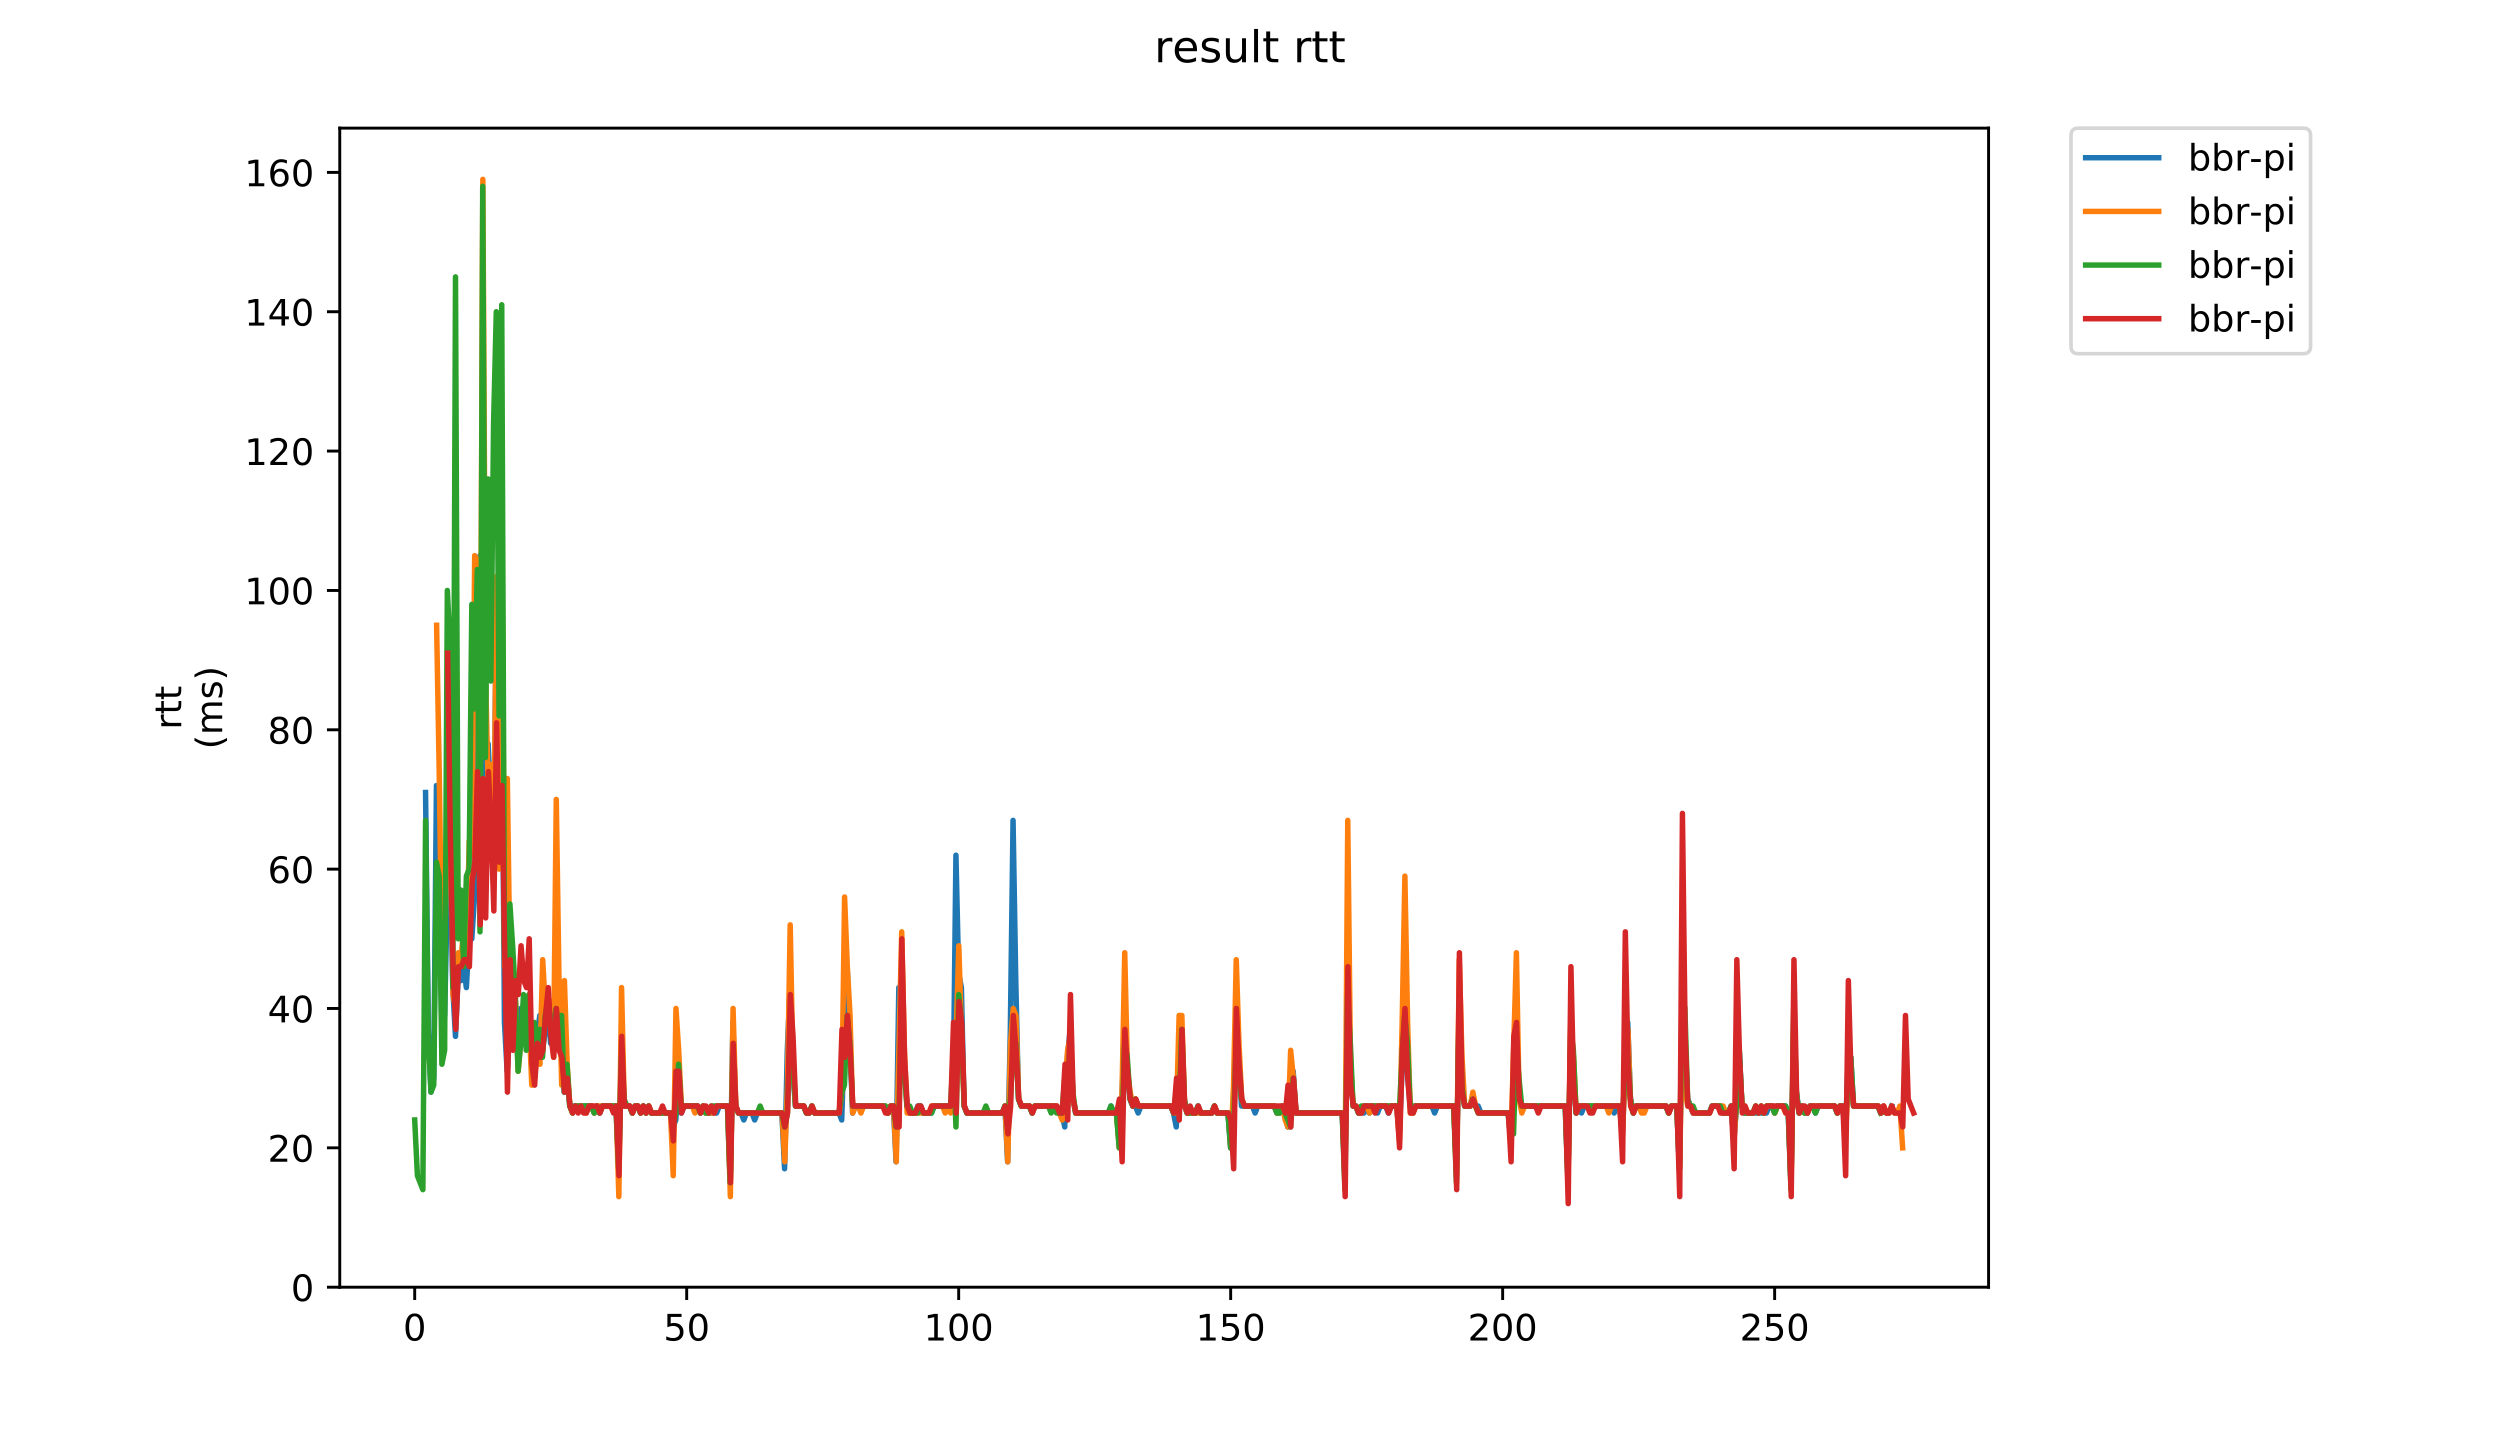 <?xml version="1.0" encoding="utf-8" standalone="no"?>
<!DOCTYPE svg PUBLIC "-//W3C//DTD SVG 1.1//EN"
  "http://www.w3.org/Graphics/SVG/1.1/DTD/svg11.dtd">
<!-- Created with matplotlib (https://matplotlib.org/) -->
<svg height="396pt" version="1.1" viewBox="0 0 684 396" width="684pt" xmlns="http://www.w3.org/2000/svg" xmlns:xlink="http://www.w3.org/1999/xlink">
 <defs>
  <style type="text/css">
*{stroke-linecap:butt;stroke-linejoin:round;}
  </style>
 </defs>
 <g id="figure_1">
  <g id="patch_1">
   <path d="M 0 396 
L 684 396 
L 684 0 
L 0 0 
z
" style="fill:#ffffff;"/>
  </g>
  <g id="axes_1">
   <g id="patch_2">
    <path d="M 92.957 352.174 
L 544.074 352.174 
L 544.074 35.062 
L 92.957 35.062 
z
" style="fill:#ffffff;"/>
   </g>
   <g id="matplotlib.axis_1">
    <g id="xtick_1">
     <g id="line2d_1">
      <defs>
       <path d="M 0 0 
L 0 3.5 
" id="m2384a986be" style="stroke:#000000;stroke-width:0.8;"/>
      </defs>
      <g>
       <use style="stroke:#000000;stroke-width:0.8;" x="113.463" xlink:href="#m2384a986be" y="352.174"/>
      </g>
     </g>
     <g id="text_1">
      <!-- 0 -->
      <defs>
       <path d="M 31.781 66.406 
Q 24.172 66.406 20.328 58.906 
Q 16.5 51.422 16.5 36.375 
Q 16.5 21.391 20.328 13.891 
Q 24.172 6.391 31.781 6.391 
Q 39.453 6.391 43.281 13.891 
Q 47.125 21.391 47.125 36.375 
Q 47.125 51.422 43.281 58.906 
Q 39.453 66.406 31.781 66.406 
z
M 31.781 74.219 
Q 44.047 74.219 50.516 64.516 
Q 56.984 54.828 56.984 36.375 
Q 56.984 17.969 50.516 8.266 
Q 44.047 -1.422 31.781 -1.422 
Q 19.531 -1.422 13.062 8.266 
Q 6.594 17.969 6.594 36.375 
Q 6.594 54.828 13.062 64.516 
Q 19.531 74.219 31.781 74.219 
z
" id="DejaVuSans-48"/>
      </defs>
      <g transform="translate(110.282 366.773)scale(0.1 -0.1)">
       <use xlink:href="#DejaVuSans-48"/>
      </g>
     </g>
    </g>
    <g id="xtick_2">
     <g id="line2d_2">
      <g>
       <use style="stroke:#000000;stroke-width:0.8;" x="187.879" xlink:href="#m2384a986be" y="352.174"/>
      </g>
     </g>
     <g id="text_2">
      <!-- 50 -->
      <defs>
       <path d="M 10.797 72.906 
L 49.516 72.906 
L 49.516 64.594 
L 19.828 64.594 
L 19.828 46.734 
Q 21.969 47.469 24.109 47.828 
Q 26.266 48.188 28.422 48.188 
Q 40.625 48.188 47.75 41.5 
Q 54.891 34.812 54.891 23.391 
Q 54.891 11.625 47.562 5.094 
Q 40.234 -1.422 26.906 -1.422 
Q 22.312 -1.422 17.547 -0.641 
Q 12.797 0.141 7.719 1.703 
L 7.719 11.625 
Q 12.109 9.234 16.797 8.062 
Q 21.484 6.891 26.703 6.891 
Q 35.156 6.891 40.078 11.328 
Q 45.016 15.766 45.016 23.391 
Q 45.016 31 40.078 35.438 
Q 35.156 39.891 26.703 39.891 
Q 22.75 39.891 18.812 39.016 
Q 14.891 38.141 10.797 36.281 
z
" id="DejaVuSans-53"/>
      </defs>
      <g transform="translate(181.516 366.773)scale(0.1 -0.1)">
       <use xlink:href="#DejaVuSans-53"/>
       <use x="63.623" xlink:href="#DejaVuSans-48"/>
      </g>
     </g>
    </g>
    <g id="xtick_3">
     <g id="line2d_3">
      <g>
       <use style="stroke:#000000;stroke-width:0.8;" x="262.295" xlink:href="#m2384a986be" y="352.174"/>
      </g>
     </g>
     <g id="text_3">
      <!-- 100 -->
      <defs>
       <path d="M 12.406 8.297 
L 28.516 8.297 
L 28.516 63.922 
L 10.984 60.406 
L 10.984 69.391 
L 28.422 72.906 
L 38.281 72.906 
L 38.281 8.297 
L 54.391 8.297 
L 54.391 0 
L 12.406 0 
z
" id="DejaVuSans-49"/>
      </defs>
      <g transform="translate(252.751 366.773)scale(0.1 -0.1)">
       <use xlink:href="#DejaVuSans-49"/>
       <use x="63.623" xlink:href="#DejaVuSans-48"/>
       <use x="127.246" xlink:href="#DejaVuSans-48"/>
      </g>
     </g>
    </g>
    <g id="xtick_4">
     <g id="line2d_4">
      <g>
       <use style="stroke:#000000;stroke-width:0.8;" x="336.711" xlink:href="#m2384a986be" y="352.174"/>
      </g>
     </g>
     <g id="text_4">
      <!-- 150 -->
      <g transform="translate(327.167 366.773)scale(0.1 -0.1)">
       <use xlink:href="#DejaVuSans-49"/>
       <use x="63.623" xlink:href="#DejaVuSans-53"/>
       <use x="127.246" xlink:href="#DejaVuSans-48"/>
      </g>
     </g>
    </g>
    <g id="xtick_5">
     <g id="line2d_5">
      <g>
       <use style="stroke:#000000;stroke-width:0.8;" x="411.127" xlink:href="#m2384a986be" y="352.174"/>
      </g>
     </g>
     <g id="text_5">
      <!-- 200 -->
      <defs>
       <path d="M 19.188 8.297 
L 53.609 8.297 
L 53.609 0 
L 7.328 0 
L 7.328 8.297 
Q 12.938 14.109 22.625 23.891 
Q 32.328 33.688 34.812 36.531 
Q 39.547 41.844 41.422 45.531 
Q 43.312 49.219 43.312 52.781 
Q 43.312 58.594 39.234 62.25 
Q 35.156 65.922 28.609 65.922 
Q 23.969 65.922 18.812 64.312 
Q 13.672 62.703 7.812 59.422 
L 7.812 69.391 
Q 13.766 71.781 18.938 73 
Q 24.125 74.219 28.422 74.219 
Q 39.75 74.219 46.484 68.547 
Q 53.219 62.891 53.219 53.422 
Q 53.219 48.922 51.531 44.891 
Q 49.859 40.875 45.406 35.406 
Q 44.188 33.984 37.641 27.219 
Q 31.109 20.453 19.188 8.297 
z
" id="DejaVuSans-50"/>
      </defs>
      <g transform="translate(401.584 366.773)scale(0.1 -0.1)">
       <use xlink:href="#DejaVuSans-50"/>
       <use x="63.623" xlink:href="#DejaVuSans-48"/>
       <use x="127.246" xlink:href="#DejaVuSans-48"/>
      </g>
     </g>
    </g>
    <g id="xtick_6">
     <g id="line2d_6">
      <g>
       <use style="stroke:#000000;stroke-width:0.8;" x="485.543" xlink:href="#m2384a986be" y="352.174"/>
      </g>
     </g>
     <g id="text_6">
      <!-- 250 -->
      <g transform="translate(476 366.773)scale(0.1 -0.1)">
       <use xlink:href="#DejaVuSans-50"/>
       <use x="63.623" xlink:href="#DejaVuSans-53"/>
       <use x="127.246" xlink:href="#DejaVuSans-48"/>
      </g>
     </g>
    </g>
   </g>
   <g id="matplotlib.axis_2">
    <g id="ytick_1">
     <g id="line2d_7">
      <defs>
       <path d="M 0 0 
L -3.5 0 
" id="m40abc46fb6" style="stroke:#000000;stroke-width:0.8;"/>
      </defs>
      <g>
       <use style="stroke:#000000;stroke-width:0.8;" x="92.957" xlink:href="#m40abc46fb6" y="352.174"/>
      </g>
     </g>
     <g id="text_7">
      <!-- 0 -->
      <g transform="translate(79.595 355.973)scale(0.1 -0.1)">
       <use xlink:href="#DejaVuSans-48"/>
      </g>
     </g>
    </g>
    <g id="ytick_2">
     <g id="line2d_8">
      <g>
       <use style="stroke:#000000;stroke-width:0.8;" x="92.957" xlink:href="#m40abc46fb6" y="314.048"/>
      </g>
     </g>
     <g id="text_8">
      <!-- 20 -->
      <g transform="translate(73.233 317.848)scale(0.1 -0.1)">
       <use xlink:href="#DejaVuSans-50"/>
       <use x="63.623" xlink:href="#DejaVuSans-48"/>
      </g>
     </g>
    </g>
    <g id="ytick_3">
     <g id="line2d_9">
      <g>
       <use style="stroke:#000000;stroke-width:0.8;" x="92.957" xlink:href="#m40abc46fb6" y="275.922"/>
      </g>
     </g>
     <g id="text_9">
      <!-- 40 -->
      <defs>
       <path d="M 37.797 64.312 
L 12.891 25.391 
L 37.797 25.391 
z
M 35.203 72.906 
L 47.609 72.906 
L 47.609 25.391 
L 58.016 25.391 
L 58.016 17.188 
L 47.609 17.188 
L 47.609 0 
L 37.797 0 
L 37.797 17.188 
L 4.891 17.188 
L 4.891 26.703 
z
" id="DejaVuSans-52"/>
      </defs>
      <g transform="translate(73.233 279.722)scale(0.1 -0.1)">
       <use xlink:href="#DejaVuSans-52"/>
       <use x="63.623" xlink:href="#DejaVuSans-48"/>
      </g>
     </g>
    </g>
    <g id="ytick_4">
     <g id="line2d_10">
      <g>
       <use style="stroke:#000000;stroke-width:0.8;" x="92.957" xlink:href="#m40abc46fb6" y="237.797"/>
      </g>
     </g>
     <g id="text_10">
      <!-- 60 -->
      <defs>
       <path d="M 33.016 40.375 
Q 26.375 40.375 22.484 35.828 
Q 18.609 31.297 18.609 23.391 
Q 18.609 15.531 22.484 10.953 
Q 26.375 6.391 33.016 6.391 
Q 39.656 6.391 43.531 10.953 
Q 47.406 15.531 47.406 23.391 
Q 47.406 31.297 43.531 35.828 
Q 39.656 40.375 33.016 40.375 
z
M 52.594 71.297 
L 52.594 62.312 
Q 48.875 64.062 45.094 64.984 
Q 41.312 65.922 37.594 65.922 
Q 27.828 65.922 22.672 59.328 
Q 17.531 52.734 16.797 39.406 
Q 19.672 43.656 24.016 45.922 
Q 28.375 48.188 33.594 48.188 
Q 44.578 48.188 50.953 41.516 
Q 57.328 34.859 57.328 23.391 
Q 57.328 12.156 50.688 5.359 
Q 44.047 -1.422 33.016 -1.422 
Q 20.359 -1.422 13.672 8.266 
Q 6.984 17.969 6.984 36.375 
Q 6.984 53.656 15.188 63.938 
Q 23.391 74.219 37.203 74.219 
Q 40.922 74.219 44.703 73.484 
Q 48.484 72.75 52.594 71.297 
z
" id="DejaVuSans-54"/>
      </defs>
      <g transform="translate(73.233 241.596)scale(0.1 -0.1)">
       <use xlink:href="#DejaVuSans-54"/>
       <use x="63.623" xlink:href="#DejaVuSans-48"/>
      </g>
     </g>
    </g>
    <g id="ytick_5">
     <g id="line2d_11">
      <g>
       <use style="stroke:#000000;stroke-width:0.8;" x="92.957" xlink:href="#m40abc46fb6" y="199.671"/>
      </g>
     </g>
     <g id="text_11">
      <!-- 80 -->
      <defs>
       <path d="M 31.781 34.625 
Q 24.75 34.625 20.719 30.859 
Q 16.703 27.094 16.703 20.516 
Q 16.703 13.922 20.719 10.156 
Q 24.75 6.391 31.781 6.391 
Q 38.812 6.391 42.859 10.172 
Q 46.922 13.969 46.922 20.516 
Q 46.922 27.094 42.891 30.859 
Q 38.875 34.625 31.781 34.625 
z
M 21.922 38.812 
Q 15.578 40.375 12.031 44.719 
Q 8.5 49.078 8.5 55.328 
Q 8.5 64.062 14.719 69.141 
Q 20.953 74.219 31.781 74.219 
Q 42.672 74.219 48.875 69.141 
Q 55.078 64.062 55.078 55.328 
Q 55.078 49.078 51.531 44.719 
Q 48 40.375 41.703 38.812 
Q 48.828 37.156 52.797 32.312 
Q 56.781 27.484 56.781 20.516 
Q 56.781 9.906 50.312 4.234 
Q 43.844 -1.422 31.781 -1.422 
Q 19.734 -1.422 13.25 4.234 
Q 6.781 9.906 6.781 20.516 
Q 6.781 27.484 10.781 32.312 
Q 14.797 37.156 21.922 38.812 
z
M 18.312 54.391 
Q 18.312 48.734 21.844 45.562 
Q 25.391 42.391 31.781 42.391 
Q 38.141 42.391 41.719 45.562 
Q 45.312 48.734 45.312 54.391 
Q 45.312 60.062 41.719 63.234 
Q 38.141 66.406 31.781 66.406 
Q 25.391 66.406 21.844 63.234 
Q 18.312 60.062 18.312 54.391 
z
" id="DejaVuSans-56"/>
      </defs>
      <g transform="translate(73.233 203.47)scale(0.1 -0.1)">
       <use xlink:href="#DejaVuSans-56"/>
       <use x="63.623" xlink:href="#DejaVuSans-48"/>
      </g>
     </g>
    </g>
    <g id="ytick_6">
     <g id="line2d_12">
      <g>
       <use style="stroke:#000000;stroke-width:0.8;" x="92.957" xlink:href="#m40abc46fb6" y="161.545"/>
      </g>
     </g>
     <g id="text_12">
      <!-- 100 -->
      <g transform="translate(66.87 165.344)scale(0.1 -0.1)">
       <use xlink:href="#DejaVuSans-49"/>
       <use x="63.623" xlink:href="#DejaVuSans-48"/>
       <use x="127.246" xlink:href="#DejaVuSans-48"/>
      </g>
     </g>
    </g>
    <g id="ytick_7">
     <g id="line2d_13">
      <g>
       <use style="stroke:#000000;stroke-width:0.8;" x="92.957" xlink:href="#m40abc46fb6" y="123.419"/>
      </g>
     </g>
     <g id="text_13">
      <!-- 120 -->
      <g transform="translate(66.87 127.218)scale(0.1 -0.1)">
       <use xlink:href="#DejaVuSans-49"/>
       <use x="63.623" xlink:href="#DejaVuSans-50"/>
       <use x="127.246" xlink:href="#DejaVuSans-48"/>
      </g>
     </g>
    </g>
    <g id="ytick_8">
     <g id="line2d_14">
      <g>
       <use style="stroke:#000000;stroke-width:0.8;" x="92.957" xlink:href="#m40abc46fb6" y="85.293"/>
      </g>
     </g>
     <g id="text_14">
      <!-- 140 -->
      <g transform="translate(66.87 89.093)scale(0.1 -0.1)">
       <use xlink:href="#DejaVuSans-49"/>
       <use x="63.623" xlink:href="#DejaVuSans-52"/>
       <use x="127.246" xlink:href="#DejaVuSans-48"/>
      </g>
     </g>
    </g>
    <g id="ytick_9">
     <g id="line2d_15">
      <g>
       <use style="stroke:#000000;stroke-width:0.8;" x="92.957" xlink:href="#m40abc46fb6" y="47.167"/>
      </g>
     </g>
     <g id="text_15">
      <!-- 160 -->
      <g transform="translate(66.87 50.967)scale(0.1 -0.1)">
       <use xlink:href="#DejaVuSans-49"/>
       <use x="63.623" xlink:href="#DejaVuSans-54"/>
       <use x="127.246" xlink:href="#DejaVuSans-48"/>
      </g>
     </g>
    </g>
    <g id="text_16">
     <!-- rtt -->
     <defs>
      <path d="M 41.109 46.297 
Q 39.594 47.172 37.812 47.578 
Q 36.031 48 33.891 48 
Q 26.266 48 22.188 43.047 
Q 18.109 38.094 18.109 28.812 
L 18.109 0 
L 9.078 0 
L 9.078 54.688 
L 18.109 54.688 
L 18.109 46.188 
Q 20.953 51.172 25.484 53.578 
Q 30.031 56 36.531 56 
Q 37.453 56 38.578 55.875 
Q 39.703 55.766 41.062 55.516 
z
" id="DejaVuSans-114"/>
      <path d="M 18.312 70.219 
L 18.312 54.688 
L 36.812 54.688 
L 36.812 47.703 
L 18.312 47.703 
L 18.312 18.016 
Q 18.312 11.328 20.141 9.422 
Q 21.969 7.516 27.594 7.516 
L 36.812 7.516 
L 36.812 0 
L 27.594 0 
Q 17.188 0 13.234 3.875 
Q 9.281 7.766 9.281 18.016 
L 9.281 47.703 
L 2.688 47.703 
L 2.688 54.688 
L 9.281 54.688 
L 9.281 70.219 
z
" id="DejaVuSans-116"/>
     </defs>
     <g transform="translate(49.593 199.594)rotate(-90)scale(0.1 -0.1)">
      <use xlink:href="#DejaVuSans-114"/>
      <use x="41.113" xlink:href="#DejaVuSans-116"/>
      <use x="80.322" xlink:href="#DejaVuSans-116"/>
     </g>
     <!-- (ms) -->
     <defs>
      <path d="M 31 75.875 
Q 24.469 64.656 21.281 53.656 
Q 18.109 42.672 18.109 31.391 
Q 18.109 20.125 21.312 9.062 
Q 24.516 -2 31 -13.188 
L 23.188 -13.188 
Q 15.875 -1.703 12.234 9.375 
Q 8.594 20.453 8.594 31.391 
Q 8.594 42.281 12.203 53.312 
Q 15.828 64.359 23.188 75.875 
z
" id="DejaVuSans-40"/>
      <path d="M 52 44.188 
Q 55.375 50.25 60.062 53.125 
Q 64.75 56 71.094 56 
Q 79.641 56 84.281 50.016 
Q 88.922 44.047 88.922 33.016 
L 88.922 0 
L 79.891 0 
L 79.891 32.719 
Q 79.891 40.578 77.094 44.375 
Q 74.312 48.188 68.609 48.188 
Q 61.625 48.188 57.562 43.547 
Q 53.516 38.922 53.516 30.906 
L 53.516 0 
L 44.484 0 
L 44.484 32.719 
Q 44.484 40.625 41.703 44.406 
Q 38.922 48.188 33.109 48.188 
Q 26.219 48.188 22.156 43.531 
Q 18.109 38.875 18.109 30.906 
L 18.109 0 
L 9.078 0 
L 9.078 54.688 
L 18.109 54.688 
L 18.109 46.188 
Q 21.188 51.219 25.484 53.609 
Q 29.781 56 35.688 56 
Q 41.656 56 45.828 52.969 
Q 50 49.953 52 44.188 
z
" id="DejaVuSans-109"/>
      <path d="M 44.281 53.078 
L 44.281 44.578 
Q 40.484 46.531 36.375 47.5 
Q 32.281 48.484 27.875 48.484 
Q 21.188 48.484 17.844 46.438 
Q 14.5 44.391 14.5 40.281 
Q 14.5 37.156 16.891 35.375 
Q 19.281 33.594 26.516 31.984 
L 29.594 31.297 
Q 39.156 29.25 43.188 25.516 
Q 47.219 21.781 47.219 15.094 
Q 47.219 7.469 41.188 3.016 
Q 35.156 -1.422 24.609 -1.422 
Q 20.219 -1.422 15.453 -0.562 
Q 10.688 0.297 5.422 2 
L 5.422 11.281 
Q 10.406 8.688 15.234 7.391 
Q 20.062 6.109 24.812 6.109 
Q 31.156 6.109 34.562 8.281 
Q 37.984 10.453 37.984 14.406 
Q 37.984 18.062 35.516 20.016 
Q 33.062 21.969 24.703 23.781 
L 21.578 24.516 
Q 13.234 26.266 9.516 29.906 
Q 5.812 33.547 5.812 39.891 
Q 5.812 47.609 11.281 51.797 
Q 16.75 56 26.812 56 
Q 31.781 56 36.172 55.266 
Q 40.578 54.547 44.281 53.078 
z
" id="DejaVuSans-115"/>
      <path d="M 8.016 75.875 
L 15.828 75.875 
Q 23.141 64.359 26.781 53.312 
Q 30.422 42.281 30.422 31.391 
Q 30.422 20.453 26.781 9.375 
Q 23.141 -1.703 15.828 -13.188 
L 8.016 -13.188 
Q 14.5 -2 17.703 9.062 
Q 20.906 20.125 20.906 31.391 
Q 20.906 42.672 17.703 53.656 
Q 14.5 64.656 8.016 75.875 
z
" id="DejaVuSans-41"/>
     </defs>
     <g transform="translate(60.79 204.995)rotate(-90)scale(0.1 -0.1)">
      <use xlink:href="#DejaVuSans-40"/>
      <use x="39.014" xlink:href="#DejaVuSans-109"/>
      <use x="136.426" xlink:href="#DejaVuSans-115"/>
      <use x="188.525" xlink:href="#DejaVuSans-41"/>
     </g>
    </g>
   </g>
   <g id="line2d_16">
    <path clip-path="url(#pf496de7c00)" d="M 116.432 216.827 
L 117.176 281.641 
L 117.92 298.798 
L 118.664 294.985 
L 119.409 214.921 
L 120.153 239.703 
L 120.897 279.735 
L 121.641 277.829 
L 122.385 245.422 
L 123.129 224.453 
L 123.874 270.204 
L 124.618 283.548 
L 125.362 266.391 
L 126.106 268.297 
L 126.85 264.485 
L 127.594 270.204 
L 128.339 256.86 
L 129.083 256.86 
L 129.827 245.422 
L 130.571 209.202 
L 131.315 152.014 
L 132.059 203.483 
L 132.804 226.359 
L 133.548 203.483 
L 134.292 218.734 
L 135.036 237.797 
L 135.78 171.076 
L 136.524 213.015 
L 137.269 178.702 
L 138.013 279.735 
L 138.757 293.079 
L 139.501 281.641 
L 141.733 287.36 
L 142.478 275.922 
L 143.966 279.735 
L 144.71 277.829 
L 145.454 289.267 
L 146.198 283.548 
L 146.943 283.548 
L 147.687 277.829 
L 148.431 287.36 
L 149.175 281.641 
L 149.919 277.829 
L 150.663 285.454 
L 151.408 285.454 
L 152.152 277.829 
L 153.64 281.641 
L 154.384 298.798 
L 155.128 293.079 
L 155.873 302.611 
L 161.826 302.611 
L 162.57 304.517 
L 163.314 302.611 
L 164.058 304.517 
L 164.802 302.611 
L 168.523 302.611 
L 169.267 319.767 
L 170.012 285.454 
L 170.756 302.611 
L 172.244 302.611 
L 172.988 304.517 
L 173.732 302.611 
L 174.477 302.611 
L 175.221 304.517 
L 175.965 302.611 
L 176.709 304.517 
L 177.453 302.611 
L 178.197 304.517 
L 183.407 304.517 
L 184.151 308.329 
L 184.895 306.423 
L 185.639 294.985 
L 186.383 304.517 
L 187.127 302.611 
L 190.848 302.611 
L 191.592 304.517 
L 192.336 302.611 
L 193.081 304.517 
L 196.057 304.517 
L 196.801 302.611 
L 199.034 302.611 
L 199.778 323.58 
L 200.522 279.735 
L 201.266 302.611 
L 202.011 304.517 
L 202.755 304.517 
L 203.499 306.423 
L 204.243 304.517 
L 205.731 304.517 
L 206.476 306.423 
L 207.22 304.517 
L 213.917 304.517 
L 214.661 319.767 
L 215.405 287.36 
L 216.15 270.204 
L 216.894 293.079 
L 217.638 302.611 
L 219.87 302.611 
L 220.615 304.517 
L 221.359 304.517 
L 222.103 302.611 
L 222.847 304.517 
L 229.545 304.517 
L 230.289 306.423 
L 231.033 283.548 
L 231.777 264.485 
L 233.265 304.517 
L 234.009 302.611 
L 242.195 302.611 
L 242.939 304.517 
L 243.684 302.611 
L 244.428 302.611 
L 245.172 317.861 
L 245.916 270.204 
L 246.66 272.11 
L 247.404 291.173 
L 248.149 302.611 
L 248.893 304.517 
L 250.381 304.517 
L 251.125 302.611 
L 251.869 302.611 
L 252.614 304.517 
L 254.846 304.517 
L 255.59 302.611 
L 260.055 302.611 
L 260.799 298.798 
L 261.543 233.984 
L 262.288 266.391 
L 263.032 270.204 
L 263.776 302.611 
L 264.52 304.517 
L 274.194 304.517 
L 274.938 302.611 
L 275.683 317.861 
L 276.427 281.641 
L 277.171 224.453 
L 277.915 268.297 
L 278.659 300.704 
L 279.403 302.611 
L 281.636 302.611 
L 282.38 304.517 
L 283.124 302.611 
L 289.077 302.611 
L 289.822 304.517 
L 290.566 304.517 
L 291.31 308.329 
L 292.054 289.267 
L 292.798 281.641 
L 293.542 300.704 
L 294.287 304.517 
L 303.216 304.517 
L 303.961 302.611 
L 304.705 304.517 
L 305.449 304.517 
L 306.193 312.142 
L 306.937 302.611 
L 307.681 277.829 
L 308.426 293.079 
L 309.17 300.704 
L 309.914 302.611 
L 310.658 302.611 
L 311.402 304.517 
L 312.146 302.611 
L 320.332 302.611 
L 321.076 304.517 
L 321.821 308.329 
L 322.565 296.892 
L 323.309 287.36 
L 324.053 302.611 
L 324.797 304.517 
L 327.03 304.517 
L 327.774 302.611 
L 328.518 304.517 
L 331.495 304.517 
L 332.239 302.611 
L 332.983 304.517 
L 335.96 304.517 
L 336.704 314.048 
L 337.448 310.236 
L 338.192 281.641 
L 338.936 291.173 
L 339.68 302.611 
L 342.657 302.611 
L 343.401 304.517 
L 344.145 302.611 
L 348.61 302.611 
L 349.354 304.517 
L 350.099 304.517 
L 350.843 302.611 
L 351.587 304.517 
L 352.331 308.329 
L 353.075 294.985 
L 353.819 293.079 
L 354.564 304.517 
L 367.214 304.517 
L 367.959 321.673 
L 368.703 270.204 
L 369.447 291.173 
L 370.191 302.611 
L 370.935 302.611 
L 371.679 304.517 
L 373.168 304.517 
L 373.912 302.611 
L 374.656 304.517 
L 375.4 302.611 
L 376.144 302.611 
L 376.888 304.517 
L 377.633 302.611 
L 379.121 302.611 
L 379.865 304.517 
L 380.609 302.611 
L 382.098 302.611 
L 382.842 310.236 
L 383.586 293.079 
L 384.33 256.86 
L 385.074 293.079 
L 385.818 302.611 
L 386.563 304.517 
L 387.307 302.611 
L 391.772 302.611 
L 392.516 304.517 
L 393.26 302.611 
L 397.725 302.611 
L 398.469 319.767 
L 399.213 277.829 
L 399.957 296.892 
L 400.702 302.611 
L 402.19 302.611 
L 402.934 300.704 
L 403.678 302.611 
L 404.422 302.611 
L 405.167 304.517 
L 412.608 304.517 
L 413.352 312.142 
L 414.097 302.611 
L 414.841 285.454 
L 415.585 298.798 
L 416.329 302.611 
L 428.236 302.611 
L 428.98 321.673 
L 429.724 287.36 
L 430.468 293.079 
L 431.212 304.517 
L 431.956 302.611 
L 432.701 304.517 
L 433.445 302.611 
L 440.886 302.611 
L 441.63 304.517 
L 442.375 302.611 
L 443.119 302.611 
L 443.863 310.236 
L 445.351 279.735 
L 446.095 300.704 
L 446.84 304.517 
L 447.584 302.611 
L 455.77 302.611 
L 456.514 304.517 
L 457.258 302.611 
L 458.746 302.611 
L 459.49 319.767 
L 460.235 281.641 
L 460.979 285.454 
L 461.723 300.704 
L 463.211 304.517 
L 467.676 304.517 
L 468.42 302.611 
L 470.653 302.611 
L 471.397 304.517 
L 472.885 304.517 
L 473.629 302.611 
L 474.374 312.142 
L 475.118 302.611 
L 475.862 287.36 
L 476.606 302.611 
L 477.35 304.517 
L 483.304 304.517 
L 484.048 302.611 
L 484.792 302.611 
L 485.536 304.517 
L 486.28 302.611 
L 488.513 302.611 
L 489.257 304.517 
L 490.001 323.58 
L 490.745 283.548 
L 491.489 298.798 
L 492.233 304.517 
L 492.978 302.611 
L 493.722 304.517 
L 494.466 304.517 
L 495.21 302.611 
L 495.954 302.611 
L 496.698 304.517 
L 497.443 302.611 
L 501.908 302.611 
L 502.652 304.517 
L 503.396 302.611 
L 504.14 302.611 
L 504.884 310.236 
L 505.628 291.173 
L 506.373 289.267 
L 507.117 302.611 
L 513.814 302.611 
L 514.558 304.517 
L 515.302 302.611 
L 516.047 304.517 
L 516.791 304.517 
L 517.535 302.611 
L 517.535 302.611 
" style="fill:none;stroke:#1f77b4;stroke-linecap:square;stroke-width:1.5;"/>
   </g>
   <g id="line2d_17">
    <path clip-path="url(#pf496de7c00)" d="M 119.455 171.076 
L 120.199 213.015 
L 120.943 266.391 
L 121.687 256.86 
L 123.176 199.671 
L 123.92 272.11 
L 124.664 275.922 
L 125.408 260.672 
L 126.152 262.578 
L 126.896 253.047 
L 127.641 260.672 
L 128.385 230.171 
L 129.129 233.984 
L 129.873 152.014 
L 130.617 153.92 
L 131.361 218.734 
L 132.106 49.074 
L 132.85 184.42 
L 133.594 216.827 
L 134.338 209.202 
L 135.082 237.797 
L 135.826 157.732 
L 136.57 237.797 
L 137.315 144.388 
L 138.059 264.485 
L 138.803 213.015 
L 139.547 266.391 
L 140.291 283.548 
L 141.035 274.016 
L 141.78 293.079 
L 142.524 283.548 
L 143.268 285.454 
L 144.012 285.454 
L 144.756 279.735 
L 145.5 296.892 
L 146.245 294.985 
L 146.989 287.36 
L 147.733 291.173 
L 148.477 262.578 
L 149.221 275.922 
L 149.965 274.016 
L 150.71 274.016 
L 151.454 289.267 
L 152.198 218.734 
L 152.942 268.297 
L 153.686 296.892 
L 154.43 268.297 
L 155.175 291.173 
L 155.919 302.611 
L 156.663 304.517 
L 157.407 302.611 
L 159.639 302.611 
L 160.384 304.517 
L 161.128 302.611 
L 161.872 302.611 
L 162.616 304.517 
L 163.36 302.611 
L 168.569 302.611 
L 169.314 327.392 
L 170.058 270.204 
L 170.802 302.611 
L 172.29 302.611 
L 173.034 304.517 
L 173.779 302.611 
L 174.523 302.611 
L 175.267 304.517 
L 176.011 302.611 
L 176.755 304.517 
L 177.499 302.611 
L 178.244 304.517 
L 183.453 304.517 
L 184.197 321.673 
L 184.941 275.922 
L 185.685 287.36 
L 186.429 302.611 
L 189.406 302.611 
L 190.15 304.517 
L 190.894 302.611 
L 191.638 304.517 
L 192.383 302.611 
L 193.127 304.517 
L 195.359 304.517 
L 196.103 302.611 
L 199.08 302.611 
L 199.824 327.392 
L 200.568 275.922 
L 201.313 302.611 
L 202.057 304.517 
L 213.963 304.517 
L 214.707 317.861 
L 215.452 296.892 
L 216.196 253.047 
L 216.94 291.173 
L 217.684 302.611 
L 219.917 302.611 
L 220.661 304.517 
L 221.405 304.517 
L 222.149 302.611 
L 222.893 304.517 
L 229.591 304.517 
L 230.335 298.798 
L 231.079 245.422 
L 231.823 264.485 
L 232.567 277.829 
L 233.311 304.517 
L 234.056 302.611 
L 234.8 302.611 
L 235.544 304.517 
L 236.288 302.611 
L 242.241 302.611 
L 242.986 304.517 
L 243.73 302.611 
L 244.474 302.611 
L 245.218 317.861 
L 246.706 254.953 
L 247.451 287.36 
L 248.195 304.517 
L 254.148 304.517 
L 254.892 302.611 
L 257.869 302.611 
L 258.613 304.517 
L 259.357 302.611 
L 260.101 304.517 
L 260.845 294.985 
L 261.59 283.548 
L 262.334 258.766 
L 263.078 283.548 
L 263.822 302.611 
L 264.566 304.517 
L 274.24 304.517 
L 274.984 302.611 
L 275.729 317.861 
L 276.473 285.454 
L 277.217 275.922 
L 277.961 277.829 
L 278.705 300.704 
L 279.449 302.611 
L 281.682 302.611 
L 282.426 304.517 
L 283.17 302.611 
L 289.124 302.611 
L 290.612 306.423 
L 292.1 287.36 
L 292.844 283.548 
L 293.589 300.704 
L 294.333 304.517 
L 305.495 304.517 
L 306.239 314.048 
L 306.983 298.798 
L 307.728 260.672 
L 308.472 293.079 
L 309.216 298.798 
L 309.96 302.611 
L 310.704 300.704 
L 311.448 302.611 
L 320.378 302.611 
L 321.123 304.517 
L 321.867 304.517 
L 322.611 277.829 
L 323.355 277.829 
L 324.099 302.611 
L 324.843 304.517 
L 331.541 304.517 
L 332.285 302.611 
L 333.029 304.517 
L 336.006 304.517 
L 336.75 314.048 
L 337.494 296.892 
L 338.238 262.578 
L 338.982 285.454 
L 339.727 300.704 
L 340.471 302.611 
L 348.656 302.611 
L 349.401 304.517 
L 350.145 304.517 
L 350.889 302.611 
L 351.633 306.423 
L 352.377 308.329 
L 353.121 287.36 
L 353.866 294.985 
L 354.61 304.517 
L 367.261 304.517 
L 368.005 321.673 
L 368.749 224.453 
L 369.493 291.173 
L 370.237 302.611 
L 370.981 302.611 
L 371.725 304.517 
L 372.47 304.517 
L 373.214 302.611 
L 373.958 302.611 
L 374.702 304.517 
L 375.446 302.611 
L 382.144 302.611 
L 382.888 312.142 
L 383.632 279.735 
L 384.376 239.703 
L 385.12 279.735 
L 385.865 304.517 
L 386.609 304.517 
L 387.353 302.611 
L 397.771 302.611 
L 398.515 321.673 
L 399.259 262.578 
L 400.004 289.267 
L 400.748 302.611 
L 402.236 302.611 
L 402.98 298.798 
L 403.724 302.611 
L 404.469 304.517 
L 412.654 304.517 
L 413.399 312.142 
L 414.887 260.672 
L 415.631 300.704 
L 416.375 304.517 
L 417.119 302.611 
L 428.282 302.611 
L 429.026 321.673 
L 429.77 279.735 
L 430.514 289.267 
L 431.258 304.517 
L 432.003 302.611 
L 439.444 302.611 
L 440.188 304.517 
L 440.932 302.611 
L 443.165 302.611 
L 443.909 310.236 
L 444.653 293.079 
L 445.397 281.641 
L 446.142 302.611 
L 446.886 304.517 
L 447.63 302.611 
L 448.374 302.611 
L 449.118 304.517 
L 449.862 304.517 
L 450.607 302.611 
L 455.816 302.611 
L 456.56 304.517 
L 457.304 302.611 
L 458.792 302.611 
L 459.537 319.767 
L 460.281 281.641 
L 461.025 298.798 
L 461.769 302.611 
L 462.513 302.611 
L 463.257 304.517 
L 467.722 304.517 
L 468.466 302.611 
L 471.443 302.611 
L 472.187 304.517 
L 472.931 304.517 
L 473.676 302.611 
L 474.42 312.142 
L 475.164 300.704 
L 475.908 291.173 
L 476.652 302.611 
L 477.396 302.611 
L 478.141 304.517 
L 479.629 304.517 
L 480.373 302.611 
L 481.117 304.517 
L 481.861 302.611 
L 482.606 304.517 
L 483.35 302.611 
L 484.838 302.611 
L 485.582 304.517 
L 486.326 302.611 
L 487.815 302.611 
L 488.559 304.517 
L 489.303 304.517 
L 490.047 323.58 
L 490.791 277.829 
L 491.535 300.704 
L 492.28 304.517 
L 493.024 302.611 
L 493.768 304.517 
L 494.512 304.517 
L 495.256 302.611 
L 501.954 302.611 
L 502.698 304.517 
L 503.442 302.611 
L 504.186 302.611 
L 504.93 310.236 
L 505.675 296.892 
L 506.419 294.985 
L 507.163 302.611 
L 513.86 302.611 
L 514.604 304.517 
L 515.349 302.611 
L 516.093 304.517 
L 516.837 304.517 
L 517.581 302.611 
L 518.325 304.517 
L 519.069 304.517 
L 519.814 302.611 
L 520.558 314.048 
L 520.558 314.048 
" style="fill:none;stroke:#ff7f0e;stroke-linecap:square;stroke-width:1.5;"/>
   </g>
   <g id="line2d_18">
    <path clip-path="url(#pf496de7c00)" d="M 113.463 306.423 
L 114.207 321.673 
L 115.695 325.486 
L 116.439 224.453 
L 117.184 283.548 
L 117.928 298.798 
L 118.672 296.892 
L 119.416 235.89 
L 120.16 239.703 
L 120.904 291.173 
L 121.649 287.36 
L 122.393 161.545 
L 123.137 176.795 
L 123.881 270.204 
L 124.625 75.762 
L 125.369 256.86 
L 126.114 243.516 
L 126.858 264.485 
L 127.602 239.703 
L 128.346 237.797 
L 129.09 165.358 
L 129.834 193.952 
L 130.579 155.826 
L 131.323 254.953 
L 132.067 50.98 
L 132.811 207.296 
L 133.555 131.044 
L 134.299 186.327 
L 135.043 115.794 
L 135.788 85.293 
L 136.532 195.858 
L 137.276 83.387 
L 138.02 258.766 
L 138.764 266.391 
L 139.508 247.328 
L 140.253 258.766 
L 140.997 272.11 
L 141.741 293.079 
L 142.485 285.454 
L 143.229 272.11 
L 143.973 287.36 
L 144.718 272.11 
L 145.462 287.36 
L 146.206 279.735 
L 146.95 285.454 
L 147.694 281.641 
L 148.438 289.267 
L 149.183 277.829 
L 149.927 274.016 
L 150.671 279.735 
L 151.415 281.641 
L 152.159 275.922 
L 152.903 283.548 
L 153.648 277.829 
L 154.392 298.798 
L 155.136 291.173 
L 155.88 302.611 
L 156.624 304.517 
L 157.368 302.611 
L 161.833 302.611 
L 162.577 304.517 
L 163.322 302.611 
L 164.066 304.517 
L 164.81 302.611 
L 168.531 302.611 
L 169.275 319.767 
L 170.019 289.267 
L 170.763 300.704 
L 171.507 302.611 
L 172.252 302.611 
L 172.996 304.517 
L 173.74 302.611 
L 174.484 302.611 
L 175.228 304.517 
L 175.972 302.611 
L 176.717 304.517 
L 177.461 302.611 
L 178.205 304.517 
L 183.414 304.517 
L 184.158 308.329 
L 184.902 304.517 
L 185.646 291.173 
L 186.391 302.611 
L 190.856 302.611 
L 191.6 304.517 
L 192.344 302.611 
L 193.088 304.517 
L 193.832 304.517 
L 194.576 302.611 
L 199.041 302.611 
L 199.786 323.58 
L 200.53 289.267 
L 201.274 302.611 
L 202.018 304.517 
L 207.227 304.517 
L 207.971 302.611 
L 208.715 304.517 
L 213.925 304.517 
L 214.669 308.329 
L 215.413 304.517 
L 216.157 283.548 
L 216.901 289.267 
L 217.645 302.611 
L 219.878 302.611 
L 220.622 304.517 
L 221.366 304.517 
L 222.11 302.611 
L 222.855 304.517 
L 229.552 304.517 
L 230.296 298.798 
L 231.04 296.892 
L 231.784 277.829 
L 232.529 285.454 
L 233.273 302.611 
L 242.203 302.611 
L 242.947 304.517 
L 243.691 302.611 
L 244.435 302.611 
L 245.179 308.329 
L 245.924 306.423 
L 246.668 274.016 
L 247.412 293.079 
L 248.156 302.611 
L 248.9 302.611 
L 249.644 304.517 
L 251.133 304.517 
L 251.877 302.611 
L 252.621 304.517 
L 254.853 304.517 
L 255.598 302.611 
L 260.063 302.611 
L 260.807 289.267 
L 261.551 308.329 
L 262.295 272.11 
L 263.039 279.735 
L 263.783 302.611 
L 264.528 304.517 
L 268.993 304.517 
L 269.737 302.611 
L 270.481 304.517 
L 274.202 304.517 
L 274.946 302.611 
L 275.69 308.329 
L 276.434 300.704 
L 277.178 287.36 
L 277.922 285.454 
L 278.667 300.704 
L 279.411 302.611 
L 281.643 302.611 
L 282.387 304.517 
L 283.132 302.611 
L 286.852 302.611 
L 287.597 304.517 
L 288.341 302.611 
L 289.085 304.517 
L 290.573 304.517 
L 291.317 294.985 
L 292.062 302.611 
L 292.806 283.548 
L 293.55 298.798 
L 294.294 304.517 
L 303.224 304.517 
L 303.968 302.611 
L 304.712 304.517 
L 305.456 304.517 
L 306.201 314.048 
L 306.945 310.236 
L 307.689 285.454 
L 308.433 289.267 
L 309.177 300.704 
L 309.921 302.611 
L 310.666 300.704 
L 311.41 302.611 
L 320.34 302.611 
L 321.084 304.517 
L 321.828 298.798 
L 322.572 304.517 
L 323.316 281.641 
L 324.06 300.704 
L 324.805 304.517 
L 327.037 304.517 
L 327.781 302.611 
L 328.525 304.517 
L 331.502 304.517 
L 332.246 302.611 
L 332.99 304.517 
L 335.967 304.517 
L 336.711 314.048 
L 337.455 310.236 
L 338.2 285.454 
L 338.944 291.173 
L 339.688 300.704 
L 340.432 302.611 
L 348.618 302.611 
L 349.362 304.517 
L 350.106 304.517 
L 350.85 302.611 
L 353.083 308.329 
L 353.827 294.985 
L 354.571 304.517 
L 367.222 304.517 
L 367.966 325.486 
L 368.71 272.11 
L 369.454 285.454 
L 370.198 302.611 
L 370.943 302.611 
L 371.687 304.517 
L 372.431 302.611 
L 382.105 302.611 
L 382.849 304.517 
L 383.593 289.267 
L 384.338 277.829 
L 385.082 285.454 
L 385.826 302.611 
L 397.732 302.611 
L 398.477 323.58 
L 399.221 274.016 
L 399.965 296.892 
L 400.709 302.611 
L 402.197 302.611 
L 402.942 300.704 
L 404.43 304.517 
L 412.616 304.517 
L 413.36 306.423 
L 414.104 310.236 
L 414.848 285.454 
L 415.592 294.985 
L 416.336 302.611 
L 428.243 302.611 
L 428.987 323.58 
L 429.731 281.641 
L 430.476 287.36 
L 431.22 304.517 
L 431.964 302.611 
L 443.126 302.611 
L 443.87 306.423 
L 444.615 293.079 
L 445.359 289.267 
L 446.103 300.704 
L 446.847 304.517 
L 447.591 302.611 
L 455.777 302.611 
L 456.521 304.517 
L 457.265 302.611 
L 458.754 302.611 
L 459.498 319.767 
L 460.242 272.11 
L 460.986 275.922 
L 461.73 300.704 
L 462.474 302.611 
L 463.219 302.611 
L 463.963 304.517 
L 467.684 304.517 
L 468.428 302.611 
L 470.66 302.611 
L 471.404 304.517 
L 472.893 304.517 
L 473.637 302.611 
L 474.381 308.329 
L 475.125 302.611 
L 475.869 287.36 
L 476.614 302.611 
L 477.358 304.517 
L 479.59 304.517 
L 480.334 302.611 
L 481.078 304.517 
L 481.823 302.611 
L 482.567 304.517 
L 483.311 302.611 
L 484.799 302.611 
L 485.543 304.517 
L 486.288 302.611 
L 488.52 302.611 
L 489.264 304.517 
L 490.008 325.486 
L 490.753 275.922 
L 491.497 298.798 
L 492.241 304.517 
L 492.985 302.611 
L 493.729 304.517 
L 494.473 304.517 
L 495.218 302.611 
L 495.962 302.611 
L 496.706 304.517 
L 497.45 302.611 
L 501.915 302.611 
L 502.659 304.517 
L 503.403 302.611 
L 504.147 302.611 
L 504.892 308.329 
L 505.636 294.985 
L 506.38 289.267 
L 507.124 302.611 
L 513.822 302.611 
L 514.566 304.517 
L 514.566 304.517 
" style="fill:none;stroke:#2ca02c;stroke-linecap:square;stroke-width:1.5;"/>
   </g>
   <g id="line2d_19">
    <path clip-path="url(#pf496de7c00)" d="M 122.466 178.702 
L 123.21 228.265 
L 123.954 264.485 
L 124.698 281.641 
L 125.442 264.485 
L 126.186 264.485 
L 126.931 262.578 
L 127.675 262.578 
L 128.419 264.485 
L 129.163 241.609 
L 129.907 235.89 
L 130.651 211.109 
L 131.396 253.047 
L 132.14 213.015 
L 132.884 251.141 
L 133.628 211.109 
L 134.372 226.359 
L 135.116 249.234 
L 135.861 197.765 
L 136.605 235.89 
L 137.349 214.921 
L 138.093 260.672 
L 138.837 298.798 
L 139.581 262.578 
L 140.326 287.36 
L 141.07 268.297 
L 141.814 272.11 
L 142.558 258.766 
L 143.302 268.297 
L 144.046 270.204 
L 144.79 256.86 
L 145.535 291.173 
L 146.279 296.892 
L 147.023 285.454 
L 147.767 289.267 
L 148.511 287.36 
L 149.255 277.829 
L 150 270.204 
L 150.744 283.548 
L 151.488 289.267 
L 152.232 275.922 
L 152.976 287.36 
L 153.72 289.267 
L 154.465 298.798 
L 155.209 294.985 
L 155.953 302.611 
L 156.697 304.517 
L 157.441 302.611 
L 158.185 304.517 
L 158.93 302.611 
L 159.674 304.517 
L 160.418 304.517 
L 161.162 302.611 
L 163.395 302.611 
L 164.139 304.517 
L 164.883 302.611 
L 167.115 302.611 
L 167.859 304.517 
L 168.604 302.611 
L 169.348 321.673 
L 170.092 283.548 
L 170.836 302.611 
L 172.324 302.611 
L 173.069 304.517 
L 173.813 302.611 
L 174.557 302.611 
L 175.301 304.517 
L 176.045 302.611 
L 176.789 304.517 
L 177.534 302.611 
L 178.278 304.517 
L 180.51 304.517 
L 181.254 302.611 
L 181.999 304.517 
L 183.487 304.517 
L 184.231 312.142 
L 184.975 293.079 
L 185.719 293.079 
L 186.464 304.517 
L 187.208 302.611 
L 190.928 302.611 
L 191.673 304.517 
L 192.417 302.611 
L 193.161 302.611 
L 193.905 304.517 
L 194.649 302.611 
L 195.393 304.517 
L 196.138 302.611 
L 199.114 302.611 
L 199.858 323.58 
L 200.603 285.454 
L 201.347 302.611 
L 202.091 304.517 
L 213.997 304.517 
L 214.742 308.329 
L 215.486 304.517 
L 216.23 272.11 
L 216.974 283.548 
L 217.718 302.611 
L 219.951 302.611 
L 220.695 304.517 
L 221.439 304.517 
L 222.183 302.611 
L 222.927 304.517 
L 229.625 304.517 
L 230.369 281.641 
L 231.113 289.267 
L 231.857 277.829 
L 232.602 287.36 
L 233.346 302.611 
L 241.531 302.611 
L 242.276 304.517 
L 243.02 304.517 
L 243.764 302.611 
L 244.508 302.611 
L 245.252 308.329 
L 245.996 308.329 
L 246.741 256.86 
L 247.485 289.267 
L 248.229 302.611 
L 248.973 304.517 
L 250.461 304.517 
L 251.206 302.611 
L 251.95 302.611 
L 252.694 304.517 
L 254.182 304.517 
L 254.926 302.611 
L 260.136 302.611 
L 260.88 279.735 
L 261.624 304.517 
L 262.368 274.016 
L 263.112 279.735 
L 263.856 302.611 
L 264.6 304.517 
L 274.275 304.517 
L 275.019 302.611 
L 275.763 310.236 
L 276.507 302.611 
L 277.251 277.829 
L 277.995 287.36 
L 278.74 300.704 
L 279.484 302.611 
L 281.716 302.611 
L 282.46 304.517 
L 283.205 302.611 
L 289.158 302.611 
L 289.902 304.517 
L 290.646 304.517 
L 291.39 291.173 
L 292.134 306.423 
L 292.879 272.11 
L 293.623 300.704 
L 294.367 304.517 
L 305.529 304.517 
L 306.274 300.704 
L 307.018 317.861 
L 307.762 281.641 
L 308.506 293.079 
L 309.25 300.704 
L 309.994 302.611 
L 310.738 300.704 
L 311.483 302.611 
L 320.413 302.611 
L 321.157 304.517 
L 321.901 294.985 
L 322.645 306.423 
L 323.389 281.641 
L 324.133 302.611 
L 324.878 304.517 
L 325.622 302.611 
L 326.366 304.517 
L 327.11 304.517 
L 327.854 302.611 
L 328.598 304.517 
L 331.575 304.517 
L 332.319 302.611 
L 333.063 304.517 
L 336.04 304.517 
L 336.784 306.423 
L 337.528 319.767 
L 338.272 275.922 
L 339.017 291.173 
L 339.761 300.704 
L 340.505 302.611 
L 350.923 302.611 
L 351.667 304.517 
L 352.412 296.892 
L 353.156 308.329 
L 353.9 294.985 
L 354.644 304.517 
L 367.295 304.517 
L 368.039 327.392 
L 368.783 264.485 
L 369.527 296.892 
L 370.271 302.611 
L 371.016 302.611 
L 371.76 304.517 
L 372.504 304.517 
L 373.248 302.611 
L 375.481 302.611 
L 376.225 304.517 
L 376.969 302.611 
L 379.201 302.611 
L 379.945 304.517 
L 380.69 302.611 
L 382.178 302.611 
L 382.922 314.048 
L 383.666 287.36 
L 384.41 275.922 
L 385.155 294.985 
L 385.899 304.517 
L 386.643 304.517 
L 387.387 302.611 
L 397.805 302.611 
L 398.55 325.486 
L 399.294 260.672 
L 400.038 298.798 
L 400.782 302.611 
L 402.27 302.611 
L 403.014 300.704 
L 404.503 304.517 
L 412.689 304.517 
L 413.433 317.861 
L 414.177 283.548 
L 414.921 279.735 
L 415.665 300.704 
L 416.409 302.611 
L 420.13 302.611 
L 420.874 304.517 
L 421.619 302.611 
L 428.316 302.611 
L 429.06 329.299 
L 429.804 264.485 
L 430.548 296.892 
L 431.293 304.517 
L 432.037 302.611 
L 434.269 302.611 
L 435.013 304.517 
L 435.758 304.517 
L 436.502 302.611 
L 443.199 302.611 
L 443.943 317.861 
L 444.688 254.953 
L 445.432 291.173 
L 446.176 302.611 
L 446.92 304.517 
L 447.664 302.611 
L 455.85 302.611 
L 456.594 304.517 
L 457.338 302.611 
L 458.827 302.611 
L 459.571 327.392 
L 460.315 222.546 
L 461.059 283.548 
L 461.803 302.611 
L 462.547 302.611 
L 463.292 304.517 
L 467.757 304.517 
L 468.501 302.611 
L 469.989 302.611 
L 470.733 304.517 
L 472.966 304.517 
L 473.71 302.611 
L 474.454 319.767 
L 475.198 262.578 
L 475.942 289.267 
L 476.686 304.517 
L 477.431 302.611 
L 478.175 304.517 
L 479.663 304.517 
L 480.407 302.611 
L 481.151 304.517 
L 481.896 302.611 
L 482.64 304.517 
L 483.384 302.611 
L 487.849 302.611 
L 488.593 304.517 
L 489.337 304.517 
L 490.081 327.392 
L 490.826 262.578 
L 491.57 300.704 
L 492.314 304.517 
L 493.058 302.611 
L 493.802 302.611 
L 494.546 304.517 
L 495.29 302.611 
L 501.988 302.611 
L 502.732 304.517 
L 503.476 302.611 
L 504.22 302.611 
L 504.965 321.673 
L 505.709 268.297 
L 506.453 294.985 
L 507.197 302.611 
L 513.895 302.611 
L 514.639 304.517 
L 515.383 302.611 
L 516.127 304.517 
L 516.871 304.517 
L 517.615 302.611 
L 518.359 304.517 
L 519.848 304.517 
L 520.592 308.329 
L 521.336 277.829 
L 522.08 300.704 
L 523.569 304.517 
L 523.569 304.517 
" style="fill:none;stroke:#d62728;stroke-linecap:square;stroke-width:1.5;"/>
   </g>
   <g id="patch_3">
    <path d="M 92.957 352.174 
L 92.957 35.062 
" style="fill:none;stroke:#000000;stroke-linecap:square;stroke-linejoin:miter;stroke-width:0.8;"/>
   </g>
   <g id="patch_4">
    <path d="M 544.074 352.174 
L 544.074 35.062 
" style="fill:none;stroke:#000000;stroke-linecap:square;stroke-linejoin:miter;stroke-width:0.8;"/>
   </g>
   <g id="patch_5">
    <path d="M 92.957 352.174 
L 544.074 352.174 
" style="fill:none;stroke:#000000;stroke-linecap:square;stroke-linejoin:miter;stroke-width:0.8;"/>
   </g>
   <g id="patch_6">
    <path d="M 92.957 35.062 
L 544.074 35.062 
" style="fill:none;stroke:#000000;stroke-linecap:square;stroke-linejoin:miter;stroke-width:0.8;"/>
   </g>
   <g id="legend_1">
    <g id="patch_7">
     <path d="M 568.63 96.775 
L 630.163 96.775 
Q 632.163 96.775 632.163 94.775 
L 632.163 37.062 
Q 632.163 35.062 630.163 35.062 
L 568.63 35.062 
Q 566.63 35.062 566.63 37.062 
L 566.63 94.775 
Q 566.63 96.775 568.63 96.775 
z
" style="fill:#ffffff;opacity:0.8;stroke:#cccccc;stroke-linejoin:miter;"/>
    </g>
    <g id="line2d_20">
     <path d="M 570.63 43.161 
L 590.63 43.161 
" style="fill:none;stroke:#1f77b4;stroke-linecap:square;stroke-width:1.5;"/>
    </g>
    <g id="line2d_21"/>
    <g id="text_17">
     <!-- bbr-pi -->
     <defs>
      <path d="M 48.688 27.297 
Q 48.688 37.203 44.609 42.844 
Q 40.531 48.484 33.406 48.484 
Q 26.266 48.484 22.188 42.844 
Q 18.109 37.203 18.109 27.297 
Q 18.109 17.391 22.188 11.75 
Q 26.266 6.109 33.406 6.109 
Q 40.531 6.109 44.609 11.75 
Q 48.688 17.391 48.688 27.297 
z
M 18.109 46.391 
Q 20.953 51.266 25.266 53.625 
Q 29.594 56 35.594 56 
Q 45.562 56 51.781 48.094 
Q 58.016 40.188 58.016 27.297 
Q 58.016 14.406 51.781 6.484 
Q 45.562 -1.422 35.594 -1.422 
Q 29.594 -1.422 25.266 0.953 
Q 20.953 3.328 18.109 8.203 
L 18.109 0 
L 9.078 0 
L 9.078 75.984 
L 18.109 75.984 
z
" id="DejaVuSans-98"/>
      <path d="M 4.891 31.391 
L 31.203 31.391 
L 31.203 23.391 
L 4.891 23.391 
z
" id="DejaVuSans-45"/>
      <path d="M 18.109 8.203 
L 18.109 -20.797 
L 9.078 -20.797 
L 9.078 54.688 
L 18.109 54.688 
L 18.109 46.391 
Q 20.953 51.266 25.266 53.625 
Q 29.594 56 35.594 56 
Q 45.562 56 51.781 48.094 
Q 58.016 40.188 58.016 27.297 
Q 58.016 14.406 51.781 6.484 
Q 45.562 -1.422 35.594 -1.422 
Q 29.594 -1.422 25.266 0.953 
Q 20.953 3.328 18.109 8.203 
z
M 48.688 27.297 
Q 48.688 37.203 44.609 42.844 
Q 40.531 48.484 33.406 48.484 
Q 26.266 48.484 22.188 42.844 
Q 18.109 37.203 18.109 27.297 
Q 18.109 17.391 22.188 11.75 
Q 26.266 6.109 33.406 6.109 
Q 40.531 6.109 44.609 11.75 
Q 48.688 17.391 48.688 27.297 
z
" id="DejaVuSans-112"/>
      <path d="M 9.422 54.688 
L 18.406 54.688 
L 18.406 0 
L 9.422 0 
z
M 9.422 75.984 
L 18.406 75.984 
L 18.406 64.594 
L 9.422 64.594 
z
" id="DejaVuSans-105"/>
     </defs>
     <g transform="translate(598.63 46.661)scale(0.1 -0.1)">
      <use xlink:href="#DejaVuSans-98"/>
      <use x="63.477" xlink:href="#DejaVuSans-98"/>
      <use x="126.953" xlink:href="#DejaVuSans-114"/>
      <use x="167.973" xlink:href="#DejaVuSans-45"/>
      <use x="204.057" xlink:href="#DejaVuSans-112"/>
      <use x="267.533" xlink:href="#DejaVuSans-105"/>
     </g>
    </g>
    <g id="line2d_22">
     <path d="M 570.63 57.839 
L 590.63 57.839 
" style="fill:none;stroke:#ff7f0e;stroke-linecap:square;stroke-width:1.5;"/>
    </g>
    <g id="line2d_23"/>
    <g id="text_18">
     <!-- bbr-pi -->
     <g transform="translate(598.63 61.339)scale(0.1 -0.1)">
      <use xlink:href="#DejaVuSans-98"/>
      <use x="63.477" xlink:href="#DejaVuSans-98"/>
      <use x="126.953" xlink:href="#DejaVuSans-114"/>
      <use x="167.973" xlink:href="#DejaVuSans-45"/>
      <use x="204.057" xlink:href="#DejaVuSans-112"/>
      <use x="267.533" xlink:href="#DejaVuSans-105"/>
     </g>
    </g>
    <g id="line2d_24">
     <path d="M 570.63 72.517 
L 590.63 72.517 
" style="fill:none;stroke:#2ca02c;stroke-linecap:square;stroke-width:1.5;"/>
    </g>
    <g id="line2d_25"/>
    <g id="text_19">
     <!-- bbr-pi -->
     <g transform="translate(598.63 76.017)scale(0.1 -0.1)">
      <use xlink:href="#DejaVuSans-98"/>
      <use x="63.477" xlink:href="#DejaVuSans-98"/>
      <use x="126.953" xlink:href="#DejaVuSans-114"/>
      <use x="167.973" xlink:href="#DejaVuSans-45"/>
      <use x="204.057" xlink:href="#DejaVuSans-112"/>
      <use x="267.533" xlink:href="#DejaVuSans-105"/>
     </g>
    </g>
    <g id="line2d_26">
     <path d="M 570.63 87.195 
L 590.63 87.195 
" style="fill:none;stroke:#d62728;stroke-linecap:square;stroke-width:1.5;"/>
    </g>
    <g id="line2d_27"/>
    <g id="text_20">
     <!-- bbr-pi -->
     <g transform="translate(598.63 90.695)scale(0.1 -0.1)">
      <use xlink:href="#DejaVuSans-98"/>
      <use x="63.477" xlink:href="#DejaVuSans-98"/>
      <use x="126.953" xlink:href="#DejaVuSans-114"/>
      <use x="167.973" xlink:href="#DejaVuSans-45"/>
      <use x="204.057" xlink:href="#DejaVuSans-112"/>
      <use x="267.533" xlink:href="#DejaVuSans-105"/>
     </g>
    </g>
   </g>
  </g>
  <g id="text_21">
   <!-- result rtt -->
   <defs>
    <path d="M 56.203 29.594 
L 56.203 25.203 
L 14.891 25.203 
Q 15.484 15.922 20.484 11.062 
Q 25.484 6.203 34.422 6.203 
Q 39.594 6.203 44.453 7.469 
Q 49.312 8.734 54.109 11.281 
L 54.109 2.781 
Q 49.266 0.734 44.188 -0.344 
Q 39.109 -1.422 33.891 -1.422 
Q 20.797 -1.422 13.156 6.188 
Q 5.516 13.812 5.516 26.812 
Q 5.516 40.234 12.766 48.109 
Q 20.016 56 32.328 56 
Q 43.359 56 49.781 48.891 
Q 56.203 41.797 56.203 29.594 
z
M 47.219 32.234 
Q 47.125 39.594 43.094 43.984 
Q 39.062 48.391 32.422 48.391 
Q 24.906 48.391 20.391 44.141 
Q 15.875 39.891 15.188 32.172 
z
" id="DejaVuSans-101"/>
    <path d="M 8.5 21.578 
L 8.5 54.688 
L 17.484 54.688 
L 17.484 21.922 
Q 17.484 14.156 20.5 10.266 
Q 23.531 6.391 29.594 6.391 
Q 36.859 6.391 41.078 11.031 
Q 45.312 15.672 45.312 23.688 
L 45.312 54.688 
L 54.297 54.688 
L 54.297 0 
L 45.312 0 
L 45.312 8.406 
Q 42.047 3.422 37.719 1 
Q 33.406 -1.422 27.688 -1.422 
Q 18.266 -1.422 13.375 4.438 
Q 8.5 10.297 8.5 21.578 
z
M 31.109 56 
z
" id="DejaVuSans-117"/>
    <path d="M 9.422 75.984 
L 18.406 75.984 
L 18.406 0 
L 9.422 0 
z
" id="DejaVuSans-108"/>
    <path id="DejaVuSans-32"/>
   </defs>
   <g transform="translate(315.818 17.038)scale(0.12 -0.12)">
    <use xlink:href="#DejaVuSans-114"/>
    <use x="41.082" xlink:href="#DejaVuSans-101"/>
    <use x="102.605" xlink:href="#DejaVuSans-115"/>
    <use x="154.705" xlink:href="#DejaVuSans-117"/>
    <use x="218.084" xlink:href="#DejaVuSans-108"/>
    <use x="245.867" xlink:href="#DejaVuSans-116"/>
    <use x="285.076" xlink:href="#DejaVuSans-32"/>
    <use x="316.863" xlink:href="#DejaVuSans-114"/>
    <use x="357.977" xlink:href="#DejaVuSans-116"/>
    <use x="397.186" xlink:href="#DejaVuSans-116"/>
   </g>
  </g>
 </g>
 <defs>
  <clipPath id="pf496de7c00">
   <rect height="317.112" width="451.116" x="92.957" y="35.062"/>
  </clipPath>
 </defs>
</svg>
